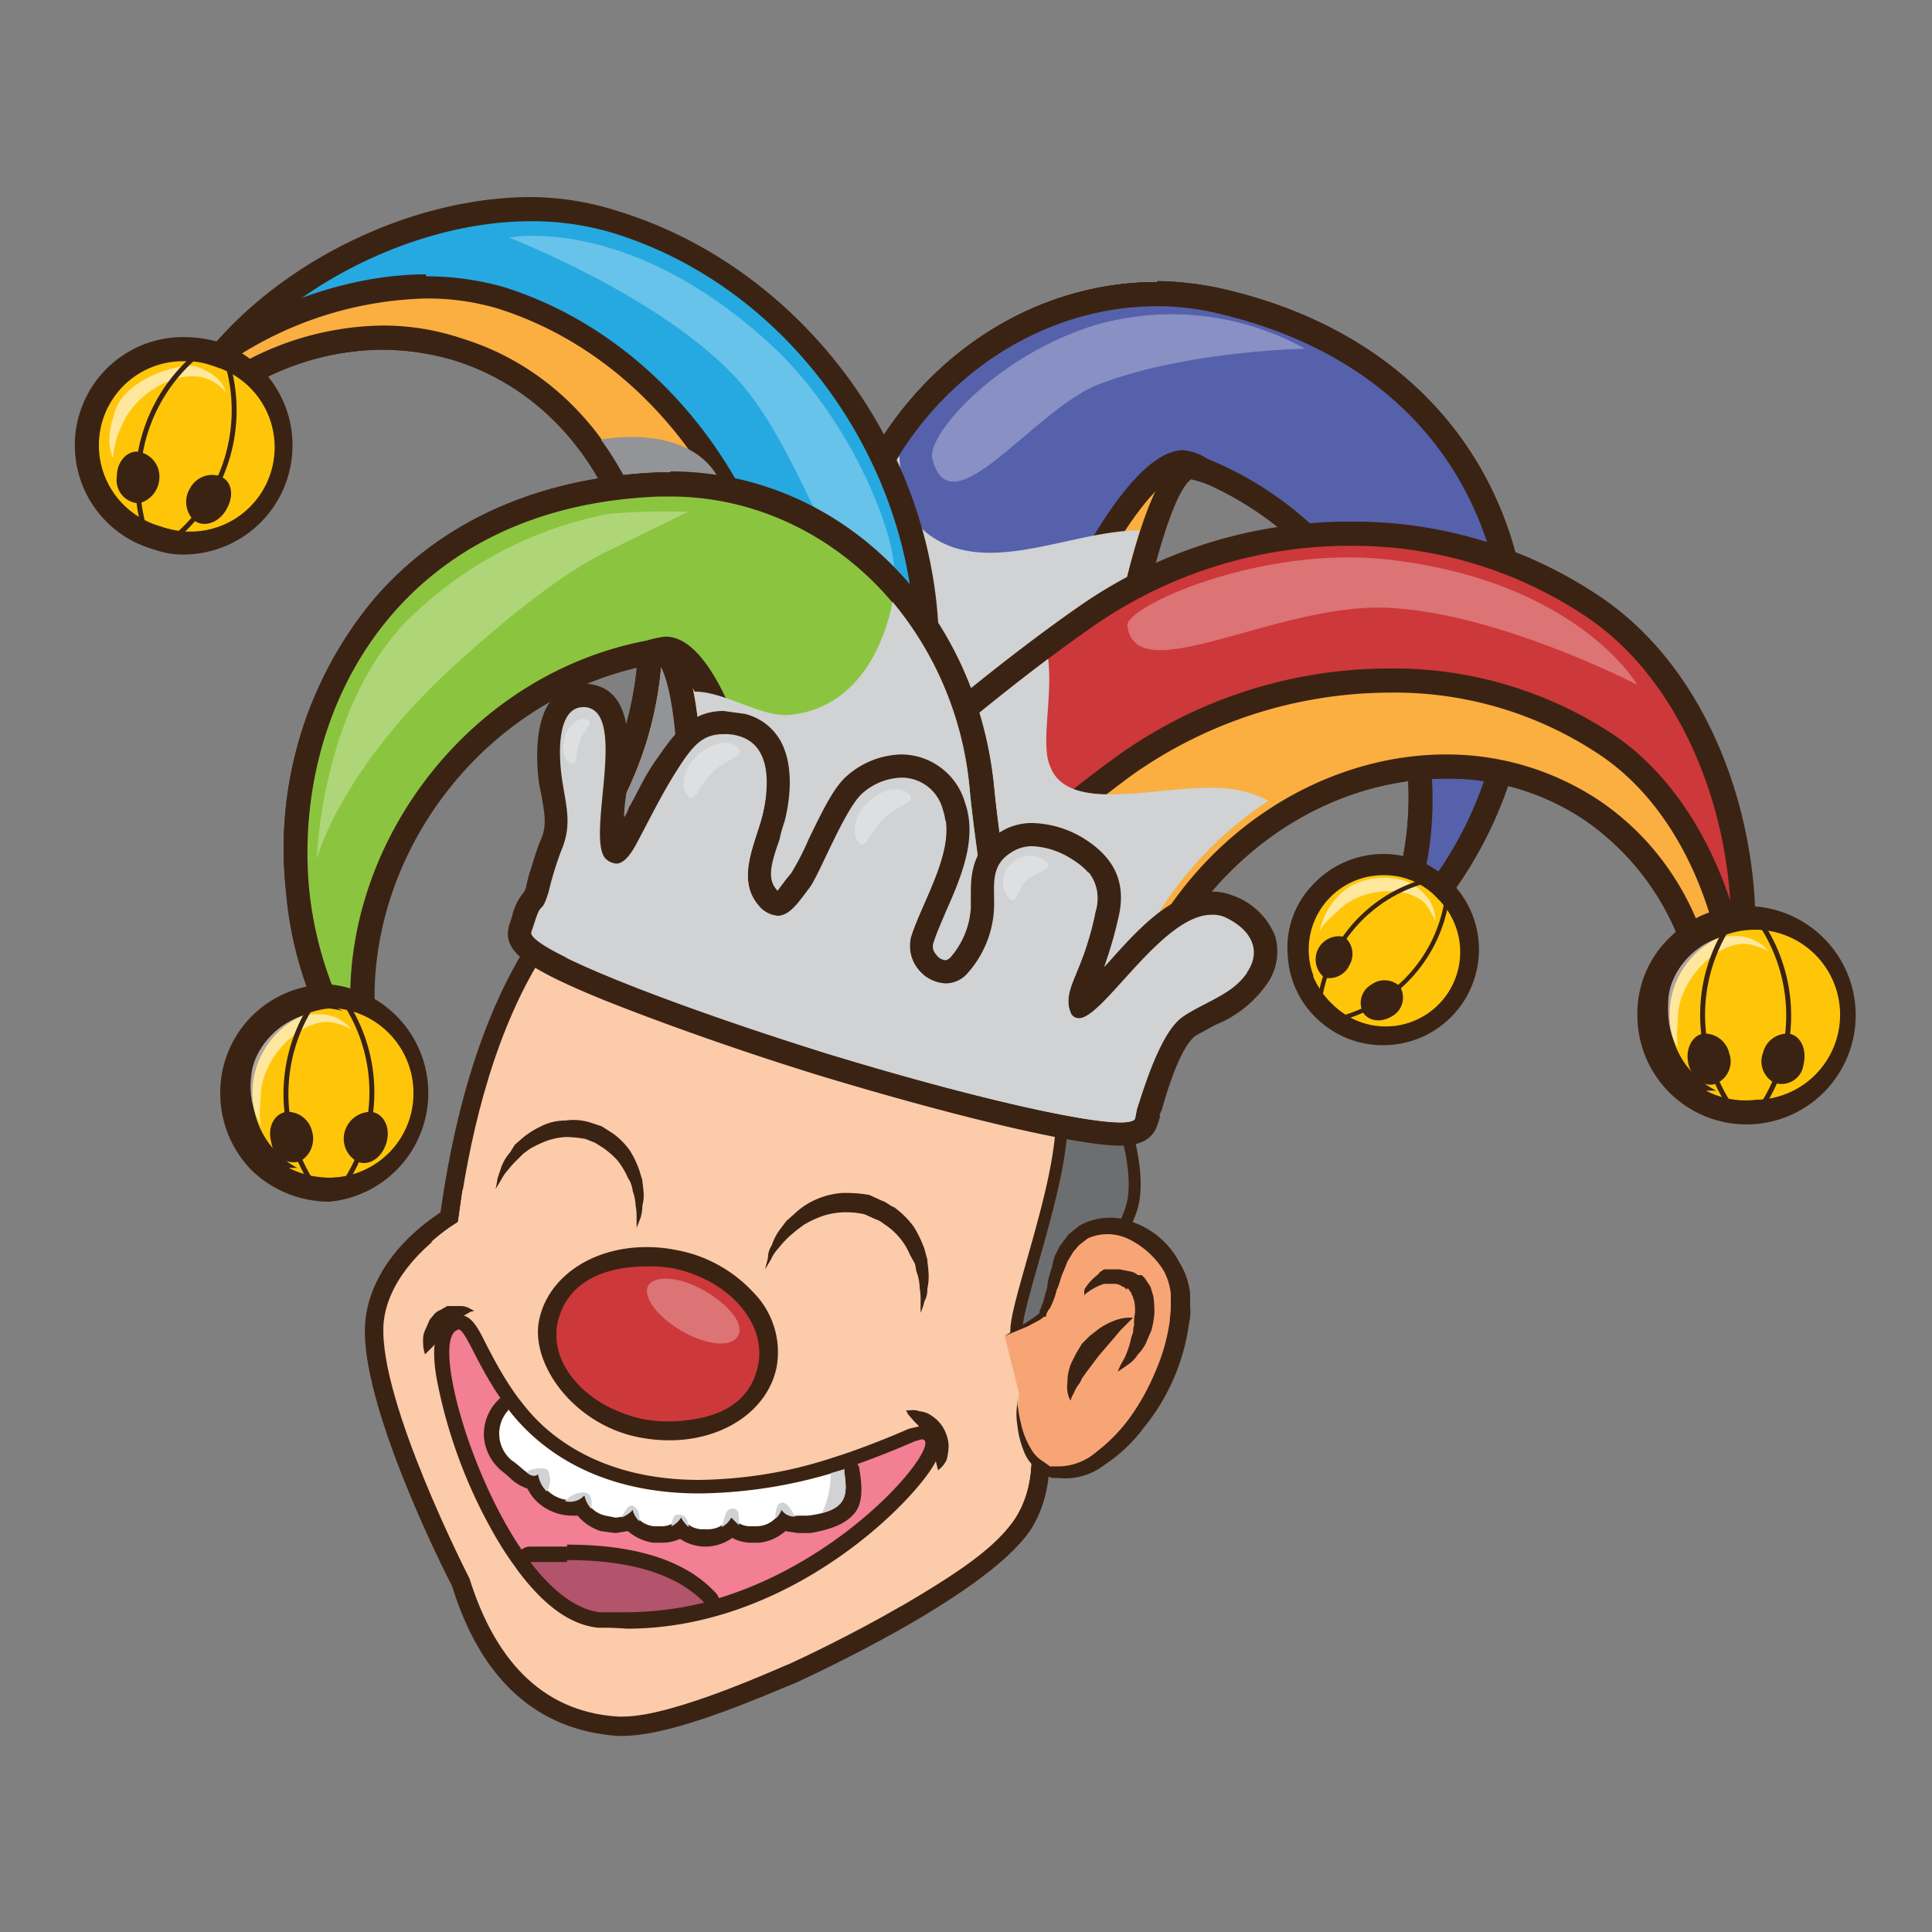 <svg xmlns="http://www.w3.org/2000/svg" viewBox="0 0 200 200"><rect x="0" y="0" width="200" height="200" fill="#808080" stroke="none"/><defs><style>.cls-1{isolation:isolate;}.cls-2,.cls-5{fill:#fccbaa;}.cls-3{fill:#3b2314;}.cls-4,.cls-5{mix-blend-mode:multiply;}.cls-6{fill:#6d6e70;stroke-linecap:round;stroke-miterlimit:10;stroke-width:1.24px;}.cls-18,.cls-19,.cls-6{stroke:#3b2314;}.cls-7{fill:#f8a576;}.cls-8{fill:#faaf40;}.cls-9{fill:#00a69c;}.cls-10{fill:#5661ab;}.cls-11{fill:#d0d2d3;}.cls-12,.cls-17,.cls-22{fill:#fff;}.cls-12,.cls-21{opacity:0.3;}.cls-13{fill:#26a9e0;}.cls-14{fill:#929497;}.cls-15{fill:#cd383a;}.cls-16{fill:#ffc609;}.cls-17{opacity:0.6;}.cls-18,.cls-19{fill:none;stroke-linecap:square;stroke-linejoin:round;}.cls-18{stroke-width:0.51px;}.cls-19{stroke-width:0.45px;}.cls-20{fill:#8bc53f;}.cls-23{fill:#f27f93;}.cls-24{fill:#b2546b;}</style></defs><g class="cls-1"><g id="Layer_8" data-name="Layer 8"><path class="cls-2" d="M64.5,178.6c4.7,0,13.7-3.8,16.6-5l.8-.4h0c2.1-.7,10.1-5.1,10.2-5.1,7.1-4,11.7-7.4,13.7-10.3s2.5-7.7,1-12.6c1.5-3.9,3.5-15.4,3.8-18.5.8-11.7,1-25-6.6-33.5-5-5.5-12.6-8.4-23.3-8.8H79.5c-17.9,0-29.3,14.4-33,41.5-4.7,3-7.5,7-7.8,11.1-.5,8.1,8.6,26,9,26.8,2.9,9.2,8.4,14.3,16.2,14.8Z"/><path class="cls-3" d="M79.5,85.4h1.2c30,1.1,30.2,22.5,28.9,41.3-.2,3.1-2.3,15.1-3.8,18.4,1.4,4.4,1.4,8.9-.8,12.2-4.6,6.5-23.4,15-23.4,15h0c-.2,0-11.7,5.4-17.1,5.4H64c-8.2-.5-12.9-6.3-15.4-14.3,0,0-9.4-18.3-8.9-26.3.3-4.1,3.6-7.9,7.7-10.5,2.2-16.4,8.9-41.1,32.1-41.1m0-2c-18.3,0-30,14.5-33.9,42-4.7,3.1-7.5,7.3-7.8,11.5-.6,8.1,8,25.3,9,27.2,3,9.7,8.8,14.9,17.1,15.5h.6c4.4,0,11.7-2.9,16.9-5.1h0l1-.4c.8-.4,19.4-8.8,24.2-15.7,2.2-3.3,2.7-8.1,1.2-13.2,1.6-4.3,3.5-15.3,3.7-18.4.9-12,1.1-25.5-6.8-34.2-5.1-5.8-13-8.8-23.9-9.2Z"/><g class="cls-4"><path class="cls-2" d="M51.4,127.2a51.2,51.2,0,0,0-6.8,1.4,18.6,18.6,0,0,1,2.8-2.1c.2-1.1.3-2.2.5-3.4A11.5,11.5,0,0,0,51.4,127.2Z"/></g><g class="cls-4"><path class="cls-2" d="M94.4,141.9c2.1-5.6,5.2-11.1,6.3-17a108.3,108.3,0,0,0,2.1-31.1c7.8,8.2,7.6,20.8,6.8,32.9-.2,3.1-2.3,15.1-3.8,18.4,1.4,4.4,1.4,8.9-.8,12.2s-7,6.2-11.8,9C95.2,163.3,108.6,147.3,94.4,141.9Z"/></g><path class="cls-5" d="M79.4,143.7s-2.4,8.4-10.9,6.8S58.2,148.1,58,140.3,79.4,143.7,79.4,143.7Z"/><path class="cls-6" d="M115.2,113.2s2.7,5.9,2.2,10.6-7,10.9-11.1,14.3,4.7-16.1,3.5-23.8,4.9-1.9,4.9-1.9Z"/><path class="cls-7" d="M104,138.3s3.6-1.7,4-2.3,1.4-4.4,2-5.8c3-7,11.8-2.4,12.3,3.5.9,8.9-7.7,19.7-12.8,18.5s-4-7.9-4-7.9"/><path class="cls-3" d="M104,138.3l2.4-1,1.3-.7.4-.3h.2v-.2a2.5,2.5,0,0,1,.4-.7,8.4,8.4,0,0,0,.7-1.9c.3-.6.4-1.3.7-1.9l.4-1,.6-1,.6-.7.9-.7a5,5,0,0,1,4.3.1,8.8,8.8,0,0,1,3.6,3.3,6.8,6.8,0,0,1,.7,2.3v1.5c0,.5-.1.9-.1,1.3a20,20,0,0,1-1.5,5.3,23.7,23.7,0,0,1-2.6,4.7,17.2,17.2,0,0,1-3.5,3.6,6.1,6.1,0,0,1-3.8,1.5h-1l-.7-.5a3.4,3.4,0,0,1-1.2-1.2,8.5,8.5,0,0,1-1.1-2.7,13.1,13.1,0,0,1-.4-2.7v.7a6.6,6.6,0,0,0,0,2,10.1,10.1,0,0,0,.8,3.1,4,4,0,0,0,1.3,1.6,2.6,2.6,0,0,0,1,.7l.5.2h.6a6.7,6.7,0,0,0,4.9-1.4,16,16,0,0,0,4-3.8,21.6,21.6,0,0,0,4.7-10.9,4.3,4.3,0,0,0,.1-1.6v-1.4a7.6,7.6,0,0,0-1.1-3.2,8.7,8.7,0,0,0-4.6-4.1,6.5,6.5,0,0,0-5.8.3l-1.1.9-.9,1.2-.5,1a7,7,0,0,0-.3,1.2,8,8,0,0,0-.5,2.1c-.2.6-.3,1.2-.5,1.7l-.3.8v.2h-.1l-.2.2-1.2.8Z"/><path class="cls-8" d="M146.8,94.2a1.1,1.1,0,0,0,.9-.4,39,39,0,0,0,7.5-13.7c3.2-10.6,2.2-21.8-2.9-30.7s-13.7-15.2-25.3-18a29,29,0,0,0-7.2-.9c-14.5,0-27.3,10-31.9,25-2.2,7.2-9.3,25.5-9.4,25.7a1.2,1.2,0,0,0,.1,1,.9.9,0,0,0,.7.6l31.9,9.1h.3l.7-.2a2.1,2.1,0,0,0,.6-1c2.1-20.4,6.7-42.5,10.4-42.5a30.7,30.7,0,0,1,19.5,15.1,38.4,38.4,0,0,1,2.9,29.2,1.2,1.2,0,0,0,.6,1.5Z"/><path class="cls-3" d="M119.8,31.7a27.2,27.2,0,0,1,6.9.9c26.4,6.5,32.7,29.5,27.3,47.1A38.7,38.7,0,0,1,146.8,93c5.4-17.6-1.9-40.2-23.1-45.9h-.5c-7.1,0-11.7,43.6-11.7,43.6L79.7,81.6s7.2-18.4,9.4-25.7c4.6-15,17.4-24.2,30.7-24.2m0-2.5c-15,0-28.3,10.5-33.1,26-2.2,7.1-9.3,25.4-9.3,25.5a2.2,2.2,0,0,0,.1,2.1A2,2,0,0,0,79,84l31.9,9.1h.6a2.3,2.3,0,0,0,1.4-.4A2.7,2.7,0,0,0,114,91c2.2-20.6,6.4-39.3,9.3-41.4A29.6,29.6,0,0,1,141.7,64a37.2,37.2,0,0,1,2.7,28.2,2.3,2.3,0,0,0,1.2,2.9,1.7,1.7,0,0,0,1.2.4,2.5,2.5,0,0,0,1.9-.9,43,43,0,0,0,7.7-14.1c3.3-10.9,2.2-22.5-3-31.7s-14.2-15.7-26-18.6a33,33,0,0,0-7.6-1Z"/><path class="cls-9" d="M146.8,94.2a1.1,1.1,0,0,0,.9-.4,39,39,0,0,0,7.5-13.7c3.2-10.6,2.2-21.8-2.9-30.7s-13.7-15.2-25.3-18a29,29,0,0,0-7.2-.9c-14.5,0-27.3,10-31.9,25-2.2,7.2-9.3,25.5-9.4,25.7a1.2,1.2,0,0,0,.1,1,.9.9,0,0,0,.7.6L99,88.4h.3a1.3,1.3,0,0,0,1.2-.8c12.9-36,19.7-39.9,22-39.9a2.3,2.3,0,0,1,1.5.6l.5.2c16.9,7,26.4,26.7,21.1,44a1.2,1.2,0,0,0,.6,1.5Z"/><path class="cls-3" d="M119.8,31.7a27.2,27.2,0,0,1,6.9.9c26.4,6.5,32.7,29.5,27.3,47.1A38.7,38.7,0,0,1,146.8,93c5.3-17.3-3.8-38.2-21.8-45.5a5.7,5.7,0,0,0-2.5-.9c-3.4,0-10.5,5.2-23.2,40.6L79.7,81.6s7.2-18.4,9.4-25.7c4.6-15,17.4-24.2,30.7-24.2m0-2.5c-15,0-28.3,10.5-33.1,26-2.2,7.1-9.3,25.4-9.3,25.5a2.2,2.2,0,0,0,.1,2.1A2,2,0,0,0,79,84l19.6,5.6h.7a2.6,2.6,0,0,0,2.4-1.6c13.5-37.9,20.1-39,20.8-39a1.3,1.3,0,0,1,.8.3l.7.4c16.4,6.7,25.5,25.7,20.4,42.4a2.3,2.3,0,0,0,1.2,2.9,1.7,1.7,0,0,0,1.2.4,2.5,2.5,0,0,0,1.9-.9,43,43,0,0,0,7.7-14.1c3.3-10.9,2.2-22.5-3-31.7s-14.2-15.7-26-18.6a33,33,0,0,0-7.6-1Z"/><path class="cls-8" d="M146.8,94.2a1.1,1.1,0,0,0,.9-.4,39,39,0,0,0,7.5-13.7c3.2-10.6,2.2-21.8-2.9-30.7s-13.7-15.2-25.3-18a29,29,0,0,0-7.2-.9c-14.5,0-27.3,10-31.9,25-2.2,7.2-9.3,25.5-9.4,25.7a1.2,1.2,0,0,0,.1,1,.9.9,0,0,0,.7.6l31.9,9.1h.3l.7-.2a2.1,2.1,0,0,0,.6-1c2.1-20.4,6.7-42.5,10.4-42.5a30.7,30.7,0,0,1,19.5,15.1,38.4,38.4,0,0,1,2.9,29.2,1.2,1.2,0,0,0,.6,1.5Z"/><path class="cls-3" d="M119.8,31.7a27.2,27.2,0,0,1,6.9.9c26.4,6.5,32.7,29.5,27.3,47.1A38.7,38.7,0,0,1,146.8,93c5.4-17.6-1.9-40.2-23.1-45.9h-.5c-7.1,0-11.7,43.6-11.7,43.6L79.7,81.6s7.2-18.4,9.4-25.7c4.6-15,17.4-24.2,30.7-24.2m0-2.5c-15,0-28.3,10.5-33.1,26-2.2,7.1-9.3,25.4-9.3,25.5a2.2,2.2,0,0,0,.1,2.1A2,2,0,0,0,79,84l31.9,9.1h.6a2.3,2.3,0,0,0,1.4-.4A2.7,2.7,0,0,0,114,91c2.2-20.6,6.4-39.3,9.3-41.4A29.6,29.6,0,0,1,141.7,64a37.2,37.2,0,0,1,2.7,28.2,2.3,2.3,0,0,0,1.2,2.9,1.7,1.7,0,0,0,1.2.4,2.5,2.5,0,0,0,1.9-.9,43,43,0,0,0,7.7-14.1c3.3-10.9,2.2-22.5-3-31.7s-14.2-15.7-26-18.6a33,33,0,0,0-7.6-1Z"/><path class="cls-10" d="M146.8,94.2a1.1,1.1,0,0,0,.9-.4,39,39,0,0,0,7.5-13.7c3.2-10.6,2.2-21.8-2.9-30.7s-13.7-15.2-25.3-18a29,29,0,0,0-7.2-.9c-14.5,0-27.3,10-31.9,25-2.2,7.2-9.3,25.5-9.4,25.7a1.2,1.2,0,0,0,.1,1,.9.9,0,0,0,.7.6L99,88.4h.3a1.3,1.3,0,0,0,1.2-.8c12.9-36,19.7-39.9,22-39.9a2.3,2.3,0,0,1,1.5.6l.5.2c16.9,7,26.4,26.7,21.1,44a1.2,1.2,0,0,0,.6,1.5Z"/><path class="cls-3" d="M119.8,31.7a27.2,27.2,0,0,1,6.9.9c26.4,6.5,32.7,29.5,27.3,47.1A38.7,38.7,0,0,1,146.8,93c5.3-17.3-3.8-38.2-21.8-45.5a5.7,5.7,0,0,0-2.5-.9c-3.4,0-10.5,5.2-23.2,40.6L79.7,81.6s7.2-18.4,9.4-25.7c4.6-15,17.4-24.2,30.7-24.2m0-2.5c-15,0-28.3,10.5-33.1,26-2.2,7.1-9.3,25.4-9.3,25.5a2.2,2.2,0,0,0,.1,2.1A2,2,0,0,0,79,84l19.6,5.6h.7a2.6,2.6,0,0,0,2.4-1.6c13.5-37.9,20.1-39,20.8-39a1.3,1.3,0,0,1,.8.3l.7.4c16.4,6.7,25.5,25.7,20.4,42.4a2.3,2.3,0,0,0,1.2,2.9,1.7,1.7,0,0,0,1.2.4,2.5,2.5,0,0,0,1.9-.9,43,43,0,0,0,7.7-14.1c3.3-10.9,2.2-22.5-3-31.7s-14.2-15.7-26-18.6a33,33,0,0,0-7.6-1Z"/><g class="cls-4"><path class="cls-11" d="M96.1,55.3c-2.5-1.9-2.8-4.9-3-8.1a34.6,34.6,0,0,0-4,8.7c-2.2,7.3-9.4,25.7-9.4,25.7l31.8,9.1S114,67.5,118,54.9h-.2C110.7,55,102.1,59.8,96.1,55.3Z"/></g><path class="cls-12" d="M113.7,39.8c-6.8,2.7-15.4,15.3-17.2,7.6-.5-2.3,6.3-10.3,16.4-13.6a28.5,28.5,0,0,1,22.2,2.3S122.8,36.3,113.7,39.8Z"/><path class="cls-13" d="M93.9,106.1l.6-.2a1.3,1.3,0,0,0,.6-1c0-.2,1.9-23.7.7-40.8C94.6,45.3,81.3,28.3,63.7,22.9A27.3,27.3,0,0,0,55,21.6c-12.4,0-26.1,6.9-33.4,16.8a1.4,1.4,0,0,0,.1,1.6,1.8,1.8,0,0,0,.9.4l.7-.2A28.9,28.9,0,0,1,39.6,35a28.7,28.7,0,0,1,7.7,1.1C62.8,40.9,71.1,59,65.7,76.5a36.5,36.5,0,0,1-8.8,14.8,1.2,1.2,0,0,0-.2,1.5,1.3,1.3,0,0,0,1.1.6h.3l1.6-.2c9.6,0,33.4,12.6,33.6,12.7Z"/><path class="cls-3" d="M55,22.9a29.4,29.4,0,0,1,8.4,1.2c17.9,5.5,30,22.7,31.2,40.1s-.7,40.6-.7,40.6S69.7,92,59.7,92a5.5,5.5,0,0,0-1.9.2,38.6,38.6,0,0,0,9.1-15.3c5.6-18.2-3-37-19.2-41.9a25.4,25.4,0,0,0-8.1-1.3,30.8,30.8,0,0,0-17,5.4C29.4,29.9,42.7,22.9,55,22.9m0-2.5c-12.8,0-26.9,7.1-34.4,17.2a2.6,2.6,0,0,0,.2,3.2,2.5,2.5,0,0,0,3.2.4,27.5,27.5,0,0,1,15.6-5A26.5,26.5,0,0,1,47,37.3c14.8,4.6,22.7,22,17.5,38.8A34.6,34.6,0,0,1,56,90.4a2.6,2.6,0,0,0-.4,3,2.6,2.6,0,0,0,2.2,1.3h1.9c7.7,0,26.4,9,33,12.5a2.6,2.6,0,0,0,2.4,0,2.8,2.8,0,0,0,1.3-2c0-1,1.9-23.7.7-41-1.3-19.3-14.9-36.7-33-42.3A29.9,29.9,0,0,0,55,20.4Z"/><path class="cls-8" d="M79.6,99.2h.7a2.1,2.1,0,0,0,.6-1c.6-10.7.7-19.8.4-26.9-.9-18.7-13-35.4-29.6-40.5a26.3,26.3,0,0,0-7.6-1.1c-6.6,0-13.8,2.3-20.4,6.3l-.3.2-1.8,2.3a1.4,1.4,0,0,0,.1,1.6,1.8,1.8,0,0,0,.9.4l.7-.2A28.9,28.9,0,0,1,39.6,35a28.7,28.7,0,0,1,7.7,1.1C62.8,40.9,71.1,59,65.7,76.5a36.5,36.5,0,0,1-8.8,14.8,1.2,1.2,0,0,0-.2,1.5,1.3,1.3,0,0,0,1.1.6h.3l1.6-.2c3.8,0,10.5,2.1,19.4,5.9Z"/><path class="cls-3" d="M44.1,30.9a25.7,25.7,0,0,1,7.3,1C68.1,37.1,79.2,54,80,71.2A263.1,263.1,0,0,1,79.6,98c-7.1-3.1-15.1-6-19.9-6a5.5,5.5,0,0,0-1.9.2,38.6,38.6,0,0,0,9.1-15.3c5.6-18.2-3-37-19.2-41.9a25.4,25.4,0,0,0-8.1-1.3,30.8,30.8,0,0,0-17,5.4c.6-.7,1.1-1.4,1.8-2.1a37.9,37.9,0,0,1,19.7-6.1m0-2.5c-6.8,0-14.3,2.3-21.1,6.4l-.5.5-1.9,2.3a2.6,2.6,0,0,0,.2,3.2,2.5,2.5,0,0,0,3.2.4,27.5,27.5,0,0,1,15.6-5A26.5,26.5,0,0,1,47,37.3c14.8,4.6,22.7,22,17.5,38.8A34.6,34.6,0,0,1,56,90.4a2.6,2.6,0,0,0-.4,3,2.6,2.6,0,0,0,2.2,1.3h1.9c2.5,0,7.8,1,18.9,5.8l1,.2a2,2,0,0,0,1.3-.4,2.3,2.3,0,0,0,1.2-2,254.1,254.1,0,0,0,.4-27c-.9-19.2-13.4-36.3-30.4-41.6a29.7,29.7,0,0,0-8-1.1Z"/><g class="cls-4"><path class="cls-14" d="M75,51.1c-1.4-5.2-7.2-6.5-12.8-5.6,6.1,8.3,8.2,19.9,4.7,31.4a38.6,38.6,0,0,1-9.1,15.3h9.7l.4.2h1.8l.4.2h.8l.3.2H72l.5.2h.2l.5.2h.3l.5.2h.3l.5.2H75l.6.2h.2l.6.3h.2l.6.3h.1l.8.3h0l1.5.7c7.7,3.3,14.3,6.8,14.3,6.8s1.5-18.1,1-34.2C86,66.8,78,61.8,75,51.1Z"/></g><path class="cls-12" d="M76,38.9c7.9,8.4,10.7,25,16.2,21.2,1.7-1.1-2.8-15.7-12.6-24.6C64.9,22.1,52.7,24.6,52.7,24.6S68,30.5,76,38.9Z"/><path class="cls-15" d="M114.6,112h.2a1.3,1.3,0,0,0,1.1-1.1A35,35,0,0,1,122,94.8c6.6-9.7,16.9-15.5,27.7-15.5a26.9,26.9,0,0,1,15.2,4.6,28.2,28.2,0,0,1,11.9,21.3,1.4,1.4,0,0,0,1.1,1.2h.1a1.2,1.2,0,0,0,1.2-1C182.9,92,178,71.7,165,62.9a44,44,0,0,0-25.2-7.6,47.8,47.8,0,0,0-27,8.2C98.7,73.3,81.6,89.4,81.4,89.6a1.2,1.2,0,0,0-.4,1.1,1.3,1.3,0,0,0,.7.9c7.9,3.4,28.9,13.6,31.8,19.7A1.4,1.4,0,0,0,114.6,112Z"/><path class="cls-3" d="M139.8,56.5a43.5,43.5,0,0,1,24.5,7.4c12.3,8.3,17.4,27.7,13.7,41.2-.7-8.9-4.9-17.1-12.4-22.2a28.5,28.5,0,0,0-15.9-4.8c-10.7,0-21.8,5.7-28.8,16a38.5,38.5,0,0,0-6.3,16.7c-3.7-7.9-32.4-20.3-32.4-20.3s17.1-16.1,31.3-25.9a46.5,46.5,0,0,1,26.3-8.1m0-2.5a48.7,48.7,0,0,0-27.7,8.5C97.9,72.3,81.2,88,80.5,88.7a2.3,2.3,0,0,0-.7,2.2,2.7,2.7,0,0,0,1.4,1.9c10.8,4.6,28.8,13.9,31.2,19a2.5,2.5,0,0,0,2.2,1.5h.4a2.3,2.3,0,0,0,2.1-2.1A35.9,35.9,0,0,1,123,95.5c6.3-9.3,16.3-14.9,26.7-14.9A25.3,25.3,0,0,1,164.2,85a26.9,26.9,0,0,1,11.4,20.3,2.5,2.5,0,0,0,2.2,2.3h.2a2.5,2.5,0,0,0,2.5-1.8c3.7-13.8-.9-34.6-14.8-44A45.5,45.5,0,0,0,139.8,54Z"/><path class="cls-8" d="M114.6,112h.2a1.3,1.3,0,0,0,1.1-1.1A35,35,0,0,1,122,94.8c6.6-9.7,16.9-15.5,27.7-15.5a26.9,26.9,0,0,1,15.2,4.6,28.2,28.2,0,0,1,11.9,21.3,1.4,1.4,0,0,0,1.1,1.2h.1a1.2,1.2,0,0,0,1.2-1,19.1,19.1,0,0,0,.7-2.8v-.3c-1.4-10.9-6.4-20.3-13.5-25.2a39.8,39.8,0,0,0-22.6-6.7,47.2,47.2,0,0,0-27.4,8.9c-7.3,5.3-15.3,12.2-20.8,17.1a1.5,1.5,0,0,0-.4,1.1,1.4,1.4,0,0,0,.7,1c9.9,5.3,16.2,9.8,17.6,12.8A1.4,1.4,0,0,0,114.6,112Z"/><path class="cls-3" d="M143.8,71.7a38.2,38.2,0,0,1,21.9,6.5c7.4,5,11.8,14.5,12.9,24.2a13.1,13.1,0,0,1-.6,2.7c-.7-8.9-4.9-17.1-12.4-22.2a28.5,28.5,0,0,0-15.9-4.8c-10.7,0-21.8,5.7-28.8,16a38.5,38.5,0,0,0-6.3,16.7c-1.9-4.1-10.3-9.3-18.1-13.4a256.1,256.1,0,0,1,20.6-17.1,46.4,46.4,0,0,1,26.7-8.6m0-2.5a48.4,48.4,0,0,0-28.2,9.1c-7.3,5.3-15.3,12.3-20.8,17.2a2.7,2.7,0,0,0-.8,2.2,2.6,2.6,0,0,0,1.3,1.9c13.6,7.2,16.5,11,17.1,12.2a2.5,2.5,0,0,0,2.2,1.5h.4a2.3,2.3,0,0,0,2.1-2.1A35.9,35.9,0,0,1,123,95.5c6.3-9.3,16.3-14.9,26.7-14.9A25.3,25.3,0,0,1,164.2,85a26.9,26.9,0,0,1,11.4,20.3,2.5,2.5,0,0,0,2.2,2.3h.2a2.5,2.5,0,0,0,2.5-1.8c.2-1,.4-1.9.6-3v-.7c-1.4-11.2-6.6-21-14-26a41.2,41.2,0,0,0-23.3-6.9Z"/><g class="cls-4"><path class="cls-11" d="M126.6,81.6c-6.1-.5-16,2.9-17.9-2.3-1-2.3.3-7.2-.2-11.1C95.6,77.9,82.2,90.5,82.2,90.5s6.8,2.9,14.3,6.9h0l2.2,1.2h0l.7.4h.1l.6.4h.1l.6.4h.2l.5.3h.2l.5.3h.3l.4.3.3.2.4.2.3.2.4.3h.3l.4.3.3.2.4.2c.1.1.2.1.2.2l.4.2.3.2.4.3.2.2a.5.5,0,0,1,.4.2l.3.2.3.2.3.2.3.3.3.2.3.2.2.2.3.2.3.2.3.2a.2.2,0,0,0,.2.2l.3.3.2.2.3.2.2.2.2.2.2.2.3.2a.2.2,0,0,0,.2.2l.2.2v.2c.1.1.2.2.2.3h.2l.2.3h.1l.2.3h.1c.1.1.2.2.2.3h.1l.2.3h0l.2.4a38.5,38.5,0,0,1,6.3-16.7,38.1,38.1,0,0,1,10.5-10.3A11.1,11.1,0,0,0,126.6,81.6Z"/></g><path class="cls-12" d="M143.3,62.9c-11.5-.3-25.7,8.6-26.6,1.9-.3-2,13.7-8.3,26.8-6.9,19.8,2.2,26,13,26,13S154.9,63.3,143.3,62.9Z"/><path class="cls-16" d="M19.3,56.2a10,10,0,0,0,2.9-19.6,9.3,9.3,0,0,0-2.9-.5,10,10,0,0,0-3,19.6,10.5,10.5,0,0,0,3,.5Z"/><path class="cls-3" d="M19.3,37.4a7.3,7.3,0,0,1,2.5.4,8.7,8.7,0,0,1,5.9,10.9,8.8,8.8,0,0,1-8.4,6.2,7.5,7.5,0,0,1-2.6-.4,8.7,8.7,0,0,1,2.6-17.1m0-2.5a11.2,11.2,0,0,0-3.3,22,8.8,8.8,0,0,0,3.3.5,11.3,11.3,0,0,0,3.3-22,12.6,12.6,0,0,0-3.3-.5Z"/><g class="cls-4"><path class="cls-16" d="M22.7,38.1a8.8,8.8,0,0,1-8.8,14.6l-.8-.3a8.6,8.6,0,0,0,3.6,2.1,8.7,8.7,0,0,0,6-16.4Z"/></g><path class="cls-17" d="M12.6,44.1c1.3-3.4,5.9-6,8.8-4.9a4.8,4.8,0,0,1,2,1.4c-.5-1.4-1.5-2-2.9-2.6s-7.2,1-8.5,4.3c-.6,1.7-1,3.6-.3,5.1A8.6,8.6,0,0,1,12.6,44.1Z"/><path class="cls-3" d="M16.5,49.5a2.8,2.8,0,0,1-2.1,2.6,2.4,2.4,0,0,1-2.3-2.8c0-1.7,1.3-2.8,2.4-2.5A2.6,2.6,0,0,1,16.5,49.5Z"/><path class="cls-18" d="M20.1,37a17.2,17.2,0,0,0-5.3,17.2"/><path class="cls-3" d="M19.7,50.5a2.7,2.7,0,0,0,.3,3.3c.9.8,2.5.5,3.4-1s.6-3-.6-3.5A2.6,2.6,0,0,0,19.7,50.5Z"/><path class="cls-18" d="M23.7,38.2a17.2,17.2,0,0,1-5.2,17.1"/><path class="cls-16" d="M180.8,115.1a10.1,10.1,0,0,0,10-10.1,10.2,10.2,0,0,0-10.1-10,10.1,10.1,0,0,0,0,20.1Z"/><path class="cls-3" d="M180.7,96.3a8.8,8.8,0,1,1,.1,17.5h-.1a8.8,8.8,0,0,1,0-17.5h0m0-2.5h0a11.1,11.1,0,0,0-7.9,3.3,10.9,10.9,0,0,0-3.3,8,11.3,11.3,0,1,0,11.2-11.3Z"/><g class="cls-4"><path class="cls-16" d="M181.6,96.3a8.8,8.8,0,0,1-4,16.6h-1a8.8,8.8,0,0,0,12.9-7.8A8.8,8.8,0,0,0,181.6,96.3Z"/></g><path class="cls-17" d="M173.7,105.1c.2-3.7,3.9-7.5,7-7.4a6.8,6.8,0,0,1,2.4.8,4.5,4.5,0,0,0-3.6-1.6c-3.1-.1-6.6,3.1-6.8,6.6-.1,1.9.1,3.8,1.1,5C173.4,107.6,173.7,106.2,173.7,105.1Z"/><path class="cls-3" d="M179,109a2.5,2.5,0,0,1-1.2,3.1c-1.1.6-2.6-.3-3-1.9s.4-3.1,1.6-3.2A2.6,2.6,0,0,1,179,109Z"/><path class="cls-18" d="M178.8,96.1a17,17,0,0,0,0,17.9"/><path class="cls-3" d="M182.5,109a2.5,2.5,0,0,0,1.2,3.1,2.3,2.3,0,0,0,3-1.9c.4-1.7-.4-3.1-1.6-3.2A2.6,2.6,0,0,0,182.5,109Z"/><path class="cls-18" d="M182.6,96.1a17.2,17.2,0,0,1,.1,17.9"/><path class="cls-16" d="M143.2,107.1a8.9,8.9,0,0,0,5.9-15.4,9,9,0,0,0-5.9-2.2,8.8,8.8,0,0,0-6.6,2.9,9.3,9.3,0,0,0-2.2,6.4,8.6,8.6,0,0,0,2.9,6.1,9,9,0,0,0,5.9,2.2Z"/><path class="cls-3" d="M143.2,90.6a7.5,7.5,0,0,1,5.1,1.9,7.8,7.8,0,0,1,.6,11,7.5,7.5,0,0,1-5.7,2.5,7.4,7.4,0,0,1-5.2-2,7.7,7.7,0,0,1,5.2-13.4m0-2.2a10,10,0,0,0-7.4,3.3,9.3,9.3,0,0,0-2.5,7.1,9.7,9.7,0,0,0,3.3,6.9,9.8,9.8,0,0,0,6.6,2.5,9.9,9.9,0,1,0,0-19.8Z"/><g class="cls-4"><path class="cls-16" d="M148.9,93.1a7.5,7.5,0,0,1-1.5,7.8,7.6,7.6,0,0,1-10.9.6l-.6-.5a9,9,0,0,0,2.1,3,7.7,7.7,0,0,0,10.9-10.9Z"/></g><path class="cls-17" d="M138.6,94.2c2.3-2.3,7-2.6,8.9-.7a7.2,7.2,0,0,1,1.1,1.9,4.1,4.1,0,0,0-1.4-3.1c-1.9-2-6.2-1.9-8.4.2a7.3,7.3,0,0,0-2.2,4C136.9,95.6,137.9,94.9,138.6,94.2Z"/><path class="cls-3" d="M139.7,99.9a2.3,2.3,0,0,1-2.6,1.3,2.4,2.4,0,0,1,2.1-4.2A2.3,2.3,0,0,1,139.7,99.9Z"/><path class="cls-19" d="M147.2,91.3A15.1,15.1,0,0,0,136.7,103"/><path class="cls-3" d="M142,101.9a2.2,2.2,0,0,0-1,2.7c.4,1,1.8,1.4,3.1.6a2.2,2.2,0,0,0,.8-3.1A2.3,2.3,0,0,0,142,101.9Z"/><path class="cls-19" d="M149.7,93.6a15.1,15.1,0,0,1-10.5,11.7"/><path class="cls-8" d="M104.2,108.8a1.3,1.3,0,0,0,.8-.3,1.2,1.2,0,0,0,.4-1.1c-.7-4.4-3.2-19.3-3.8-25.7-1.6-18-15.5-31.6-32.2-31.6H68.3c-11.9.5-21.7,4.8-28.4,12.5S29.8,81.1,30.8,92.1A38.5,38.5,0,0,0,35.3,107a1.3,1.3,0,0,0,1.1.6h.4a1.4,1.4,0,0,0,.9-1.3,38,38,0,0,1,8.7-28,30.5,30.5,0,0,1,22-10.8h.1a.5.5,0,0,1,.5.3c1.1,1.1,3.4,6.3,2.1,29.9A1.4,1.4,0,0,0,72,99l31.8,9.8Z"/><path class="cls-3" d="M69.4,51.4c15.6,0,29.3,12.6,31,30.5.6,6.4,3,21.1,3.8,25.7L72.4,97.8c.7-13.3.8-31.6-3.9-31.6h-.1c-21.9,1.3-33.7,21.9-32,40.2A38.4,38.4,0,0,1,32,92c-1.7-18.4,9.1-39.6,36.3-40.6h1.1m0-2.5H68.2c-12.2.5-22.3,4.9-29.3,12.9a40.3,40.3,0,0,0-9.3,30.4,38.8,38.8,0,0,0,4.6,15.4,2.6,2.6,0,0,0,2.2,1.3h.7a2.5,2.5,0,0,0,1.8-2.6,36.9,36.9,0,0,1,8.4-27.1A30,30,0,0,1,68.2,68.7c.6.8,3,5.4,1.7,29a2.5,2.5,0,0,0,1.7,2.5l31.8,9.8h.8a2.7,2.7,0,0,0,1.6-.6,2.6,2.6,0,0,0,.8-2.3c-.7-4.4-3.1-19.3-3.7-25.6-1.8-18.7-16.1-32.7-33.5-32.7Z"/><path class="cls-20" d="M104.2,108.8a1.3,1.3,0,0,0,.8-.3,1.2,1.2,0,0,0,.4-1.1c-.7-4.4-3.2-19.3-3.8-25.7-1.6-18-15.5-31.6-32.2-31.6H68.3c-11.9.5-21.7,4.8-28.4,12.5S29.8,81.1,30.8,92.1A38.5,38.5,0,0,0,35.3,107a1.3,1.3,0,0,0,1.1.6h.4a1.4,1.4,0,0,0,.9-1.3C36,88.3,49.3,70.9,67.3,67.6l.5-.2a3.5,3.5,0,0,1,1.1-.3c1.6,0,7.2,2.5,12.5,34.1a1.1,1.1,0,0,0,.8.9l21.6,6.7Z"/><path class="cls-3" d="M69.4,51.4c15.6,0,29.3,12.6,31,30.5.6,6.4,3,21.1,3.8,25.7L82.6,101C77.4,69.8,71.8,65.9,68.9,65.9a9.7,9.7,0,0,0-1.9.4c-19.1,3.6-32.3,22.1-30.6,40.1A38.4,38.4,0,0,1,32,92c-1.7-18.4,9.1-39.6,36.3-40.6h1.1m0-2.5H68.2c-12.2.5-22.3,4.9-29.3,12.9a40.3,40.3,0,0,0-9.3,30.4,38.8,38.8,0,0,0,4.6,15.4,2.6,2.6,0,0,0,2.2,1.3h.7a2.5,2.5,0,0,0,1.8-2.6C37.3,88.8,50.1,72,67.5,68.8l.8-.3h.6c.2,0,5.8.3,11.2,33a2.5,2.5,0,0,0,1.8,1.9l21.5,6.7h.8a2.7,2.7,0,0,0,1.6-.6,2.6,2.6,0,0,0,.8-2.3c-.7-4.4-3.1-19.3-3.7-25.6-1.8-18.7-16.1-32.7-33.5-32.7Z"/><g class="cls-4"><path class="cls-11" d="M100.4,81.9a35.1,35.1,0,0,0-8-19.6c-1.2,6-4.6,11.1-10.6,11.7-3,.3-6.9-2.5-10-2.4,1.3,6.4,1.1,17.4.6,26.2L82.6,101l21.6,6.6C103.4,103,101,88.3,100.4,81.9Z"/></g><path class="cls-12" d="M46.8,69.1c5.8-5.3,11.5-9.8,16-12L71.2,53a63.2,63.2,0,0,0-8.2.2A40.4,40.4,0,0,0,41.9,64.5c-8.7,9.2-9.1,24.4-9.1,24.4S35.1,79.9,46.8,69.1Z"/><path class="cls-11" d="M116,117.4c.6,0,2.2,0,2.6-1.3l.5-1.7c.7-2.2,2.1-6.9,4.1-8.2l2.1-1.2a11.1,11.1,0,0,0,4.9-3.8,4.5,4.5,0,0,0,.6-3.9,6.1,6.1,0,0,0-3.7-3.5,4.7,4.7,0,0,0-1.7-.3c-3.5,0-6.9,3.8-10,7.1a19,19,0,0,1-3.5,3.5,5.2,5.2,0,0,1,.6-2.9l.2-.5a30,30,0,0,0,1.9-6c.7-3-.3-5.1-3.1-6.8a8.3,8.3,0,0,0-4.6-1.5,5.3,5.3,0,0,0-3,.9c-2.2,1.4-2.2,3.6-2.2,5.4V94a10.1,10.1,0,0,1-2.4,5.9,1.7,1.7,0,0,1-1.4.7,2.4,2.4,0,0,1-2-1.1,2.5,2.5,0,0,1-.4-2.2c.3-1,.8-2.2,1.3-3.4,1.5-3.4,3.1-7.1,2-10.4a5.8,5.8,0,0,0-5.5-4.2,7.5,7.5,0,0,0-4.8,1.9c-1.2,1-2.5,3.7-3.7,6.2a22.9,22.9,0,0,1-2,3.7l-.4.6c-.6.8-1.4,1.9-1.9,1.9a2,2,0,0,1-1.1-.7c-1.3-1.6-.8-3.6.1-6.4a10.9,10.9,0,0,0,.5-1.7c.4-1.4,1.2-5-.3-7.5A4.8,4.8,0,0,0,76.8,75l-1.9-.2c-2.9,0-4.4,2.2-5.8,4.3a51.4,51.4,0,0,0-2.9,5.1l-1.5,2.7a5.5,5.5,0,0,1-.9,1.3l-.2-.2c-.5-.5-.2-3.8,0-5.7.4-4.6.9-9.9-2.9-10.3h-.3a2.6,2.6,0,0,0-2.2,1c-1.9,2.1-1.3,7.3-1.2,7.9a7.7,7.7,0,0,1,.2,1.5c.4,1.9.6,3.2-.1,4.9s-.8,2.3-1.1,3.4L55.6,92a2.6,2.6,0,0,1-.4,1.1,4.4,4.4,0,0,0-1,2.1l-.3,1c-.4,1.2,0,2.5,9.2,6.2,5.8,2.4,13.6,5.1,21.9,7.7C99.1,114.4,111.6,117.4,116,117.4Z"/><path class="cls-3" d="M60.4,73.2h.2c4.5.5,0,13.5,2.1,15.7a1.8,1.8,0,0,0,1.1.5c.8,0,1.5-1,2-1.9,1.4-2.6,2.7-5.3,4.3-7.8S72.7,76,74.9,76a4.7,4.7,0,0,1,1.6.2c3.5,1,3.1,5.5,2.4,8.3s-2.7,6.5-.4,9.2a2.9,2.9,0,0,0,2,1.1c1.3,0,2.3-1.6,3.3-2.9s3.7-8.3,5.5-9.8a6.4,6.4,0,0,1,4-1.6,4.4,4.4,0,0,1,4.3,3.3c1.4,4.1-2.1,9.4-3.3,13.2a3.9,3.9,0,0,0,3.6,4.8,3,3,0,0,0,2.3-1.1,10.8,10.8,0,0,0,2.7-6.6c.1-2.2-.5-4.4,1.7-5.8a3.9,3.9,0,0,1,2.3-.7,8.2,8.2,0,0,1,4,1.3c2.3,1.4,3.1,3,2.5,5.5a30.9,30.9,0,0,1-1.8,5.9c-.5,1.3-1.4,2.9-.8,4.4a.9.9,0,0,0,.9.7c2.5,0,8.6-10.7,13.7-10.7a3.2,3.2,0,0,1,1.3.2c2.5,1.1,4,3.2,2.5,5.6s-4.4,3.2-6.7,4.7-4.1,7.5-4.8,9.6l-.2,1c-.1.2-.6.4-1.5.4-4.2,0-16.4-2.9-30.6-7.2C68.2,103.6,54.6,98.1,55,96.5l.3-.9c.8-2.6.7-.7,1.5-3.3a33.6,33.6,0,0,1,1.4-4.5c1-2.5.4-4.4,0-7s-.6-7.6,2.2-7.6m0-2.4a4.1,4.1,0,0,0-3.1,1.4c-2.2,2.4-1.7,7.4-1.5,8.9l.3,1.5c.3,1.8.5,2.9-.1,4.3s-.8,2.4-1.2,3.5l-.3,1.2a1.6,1.6,0,0,1-.3.8A5.8,5.8,0,0,0,53,94.9l-.3.9c-.7,2.6,1.4,4.3,10,7.8,5.8,2.3,13.6,5.1,22,7.7,14.2,4.3,26.8,7.3,31.3,7.3,2.1,0,3.3-.7,3.8-2.1s.2-1,.2-1l.3-.7c.5-1.8,1.9-6.5,3.5-7.6l2-1.1a12,12,0,0,0,5.4-4.3,5.8,5.8,0,0,0,.8-4.9,7.3,7.3,0,0,0-4.4-4.2,5.7,5.7,0,0,0-2.2-.4c-4.1,0-7.7,4-10.8,7.5l-.3.3a44.4,44.4,0,0,0,1.5-5.2c.8-3.5-.4-6.1-3.6-8.1a10.7,10.7,0,0,0-5.3-1.6,6.1,6.1,0,0,0-3.6,1.1c-2.8,1.8-2.8,4.6-2.8,6.4V94a8.6,8.6,0,0,1-2.1,5.1c-.3.3-.5.3-.5.3a1.3,1.3,0,0,1-1-.6,1.2,1.2,0,0,1-.3-1.1c.3-1,.8-2.1,1.3-3.3,1.6-3.6,3.3-7.6,2-11.3a6.9,6.9,0,0,0-6.6-5,8.8,8.8,0,0,0-5.6,2.2c-1.3,1.1-2.4,3.3-4,6.6a26.9,26.9,0,0,1-1.8,3.5l-.5.6-.9,1.2a.1.1,0,0,1-.1-.1c-1-1.1-.6-2.7.3-5.2a12.1,12.1,0,0,1,.5-1.8c.4-1.5,1.2-5.5-.4-8.4a5.8,5.8,0,0,0-3.7-2.8l-2.2-.3c-3.6,0-5.3,2.7-6.8,4.8s-2,3.5-3,5.2a3.1,3.1,0,0,1-.5,1,16.4,16.4,0,0,1,.2-2.2c.4-4.7,1-11.1-3.9-11.6Z"/><g class="cls-4"><path class="cls-11" d="M122.3,103.1c-4.9,3.6-5.1,5.2-7.9,10.1-4,.3-51.4-13.5-55.9-14.1,5.1,2.5,15.1,6.2,26.9,9.9,17.2,5.3,31.6,8.3,32.1,6.8l.2-1c.7-2.1,2.2-7.8,4.8-9.6s4.9-2.1,6.6-4.5C126.7,100.4,124.1,101.9,122.3,103.1Z"/></g><path class="cls-16" d="M34,123.2a10.1,10.1,0,1,0-10-10.1,10.1,10.1,0,0,0,10,10.1Z"/><path class="cls-3" d="M34,104.4h.1a8.8,8.8,0,0,1,0,17.5H34a8.8,8.8,0,0,1,0-17.5m0-2.5a11.2,11.2,0,0,0-11.2,11.2,11.4,11.4,0,0,0,3.2,8,11.6,11.6,0,0,0,8.1,3.3,11.3,11.3,0,0,0,0-22.5Z"/><g class="cls-4"><path class="cls-16" d="M35,104.4a8.8,8.8,0,0,1-4.2,16.5h-.9a9.2,9.2,0,0,0,4.1,1,8.7,8.7,0,0,0,8.8-8.7A8.8,8.8,0,0,0,35,104.4Z"/></g><path class="cls-17" d="M27,113.1c.3-3.7,4-7.5,7.1-7.3a5.7,5.7,0,0,1,2.3.8,4.2,4.2,0,0,0-3.5-1.6c-3.1-.2-6.7,3.1-6.9,6.5a7.8,7.8,0,0,0,1.1,5.1C26.7,115.6,27,114.3,27,113.1Z"/><path class="cls-3" d="M32.3,117.1a2.7,2.7,0,0,1-1.2,3.1,2.3,2.3,0,0,1-3-1.9c-.5-1.7.4-3.1,1.6-3.2A2.6,2.6,0,0,1,32.3,117.1Z"/><path class="cls-18" d="M32.2,104.2a17,17,0,0,0-.1,17.9"/><path class="cls-3" d="M35.7,117.1a2.7,2.7,0,0,0,1.2,3.1c1.1.6,2.6-.2,3.1-1.9s-.4-3.1-1.6-3.2A2.8,2.8,0,0,0,35.7,117.1Z"/><path class="cls-18" d="M36,104.2a17,17,0,0,1-.1,17.9"/><g class="cls-4"><path class="cls-11" d="M75.2,92.9A4.7,4.7,0,0,0,77.5,95a3.4,3.4,0,0,0,3.4-.2,2.6,2.6,0,0,1-2.4-1.1c-2.3-2.7-.4-6.3.4-9.2a15.7,15.7,0,0,0,.4-2.3C76.4,84.9,74.4,88.6,75.2,92.9Z"/></g><g class="cls-4"><path class="cls-11" d="M94.1,100.5a1.6,1.6,0,0,0,1.5.4A3.8,3.8,0,0,1,94.3,97c1.1-3.5,4.2-8.3,3.6-12.1C95.3,90.1,90.6,94.8,94.1,100.5Z"/></g><g class="cls-4"><path class="cls-11" d="M110.7,104.5h0c-.4-1.4.4-2.9.9-4.2a30.9,30.9,0,0,0,1.8-5.9,4.4,4.4,0,0,0-.7-4.1c-1,1.9-2.4,3.6-3.4,5.6S106.7,105.5,110.7,104.5Z"/></g><path class="cls-12" d="M73.8,79.9c-1.5,1.4-1.8,3.4-2.6,2.5s-.5-2.8,1-4.2,3.3-1.7,4.2-.8S75.2,78.5,73.8,79.9Z"/><path class="cls-12" d="M91.5,84.7c-1.5,1.4-1.8,3.4-2.6,2.5s-.5-2.8,1-4.2,3.3-1.7,4.2-.8S92.9,83.3,91.5,84.7Z"/><path class="cls-12" d="M60,76.8c-.5,1.2-.1,2.5-.9,2.2s-1-1.5-.6-2.8,1.5-2,2.3-1.7S60.4,75.5,60,76.8Z"/><path class="cls-12" d="M106.3,91.1c-1,1-1,2.8-1.9,1.8a2.5,2.5,0,0,1,.3-3.5,2.6,2.6,0,0,1,3.6-.2C109.1,90.2,107.4,90.1,106.3,91.1Z"/><path class="cls-3" d="M112.3,134.2V134l.4-.3a5.9,5.9,0,0,1,1.6-.8h.5c-.1,0,.1-.1-.1,0h.6a1.4,1.4,0,0,1,.9.3c.2,0,.3.2.4.3h.1s-.2-.1-.1-.1h.2l.2.3c.2.2.1.3.2.4s.1.4.2.5a5.7,5.7,0,0,1,.1,1.3,5.7,5.7,0,0,0-.1,1.3,2,2,0,0,0-.1.7l-.2.6a8.1,8.1,0,0,1-.3,1.1,10.4,10.4,0,0,1-.4,1l-.4.7-.3.7.6-.4.7-.5a3.4,3.4,0,0,0,.8-.9,4.4,4.4,0,0,0,.8-1.1l.3-.7.3-.7a10.1,10.1,0,0,0,.3-1.7,10.9,10.9,0,0,0-.1-1.8l-.3-1-.6-.9-.3-.3h-.4a1.8,1.8,0,0,0-.9-.4l-1-.2h-1.6c-.3.2-.5.3-.6.5a6.2,6.2,0,0,0-1.4,1.5A1.3,1.3,0,0,0,112.3,134.2Z"/><path class="cls-3" d="M117.3,136.4h-.5a4.4,4.4,0,0,0-1.4.3,7,7,0,0,0-1.7.9l-.9.7-.8.8-.6,1-.5,1a5.1,5.1,0,0,0-.4,2,3.2,3.2,0,0,0,.1,1.4l.2.5.2-.5c.2-.3.3-.7.6-1.1a2.5,2.5,0,0,0,.4-.7l.5-.7,1.2-1.6,1.2-1.4.6-.7.5-.6.9-.9Z"/><path class="cls-3" d="M51.3,123.1l.6-1a4.6,4.6,0,0,1,.7-1,9,9,0,0,1,1-1.1l.6-.6.7-.5a13,13,0,0,1,1.7-.8,7.1,7.1,0,0,1,2-.4,13.6,13.6,0,0,1,2,.2l1,.4.8.5a9.3,9.3,0,0,1,1.5,1.3,8.6,8.6,0,0,1,1,1.6c.1.3.3.5.4.8a3.1,3.1,0,0,1,.2.8,4.9,4.9,0,0,1,.3,1.5,5.7,5.7,0,0,1,.1,1.2v1.1l.4-1a4.4,4.4,0,0,0,.2-1.3,4,4,0,0,0,.1-1.6c0-.3-.1-.7-.1-1l-.3-1a10,10,0,0,0-1-2.1,7.7,7.7,0,0,0-1.8-1.8l-1.1-.7-1.2-.4a5.9,5.9,0,0,0-2.6-.2,5.4,5.4,0,0,0-2.5.6,8.8,8.8,0,0,0-1.9,1.2l-.8.7-.5.8a4.9,4.9,0,0,0-.9,1.5l-.4,1.2C51.4,122.7,51.3,123.1,51.3,123.1Z"/><path class="cls-3" d="M79.2,131.4l.6-1a4.2,4.2,0,0,1,.8-1.2,11,11,0,0,1,1.1-1.2l.7-.6.8-.6a11.1,11.1,0,0,1,1.9-.9,7.8,7.8,0,0,1,2.1-.4,9,9,0,0,1,2.3.2l1.1.5a2.6,2.6,0,0,1,.9.5,7,7,0,0,1,1.6,1.4,6.7,6.7,0,0,1,1.1,1.8l.5.9c.1.3.1.6.2.9a5,5,0,0,1,.3,1.6,7.1,7.1,0,0,1,.1,1.4v1.2a6.4,6.4,0,0,0,.4-1.2,2.5,2.5,0,0,0,.3-1.3,5.9,5.9,0,0,0,.1-1.9c0-.3-.1-.7-.1-1.1l-.3-1.1a12,12,0,0,0-1.1-2.3,9.5,9.5,0,0,0-2-2c-.5-.2-.9-.6-1.3-.7l-1.3-.6a14.2,14.2,0,0,0-2.9-.2,8.3,8.3,0,0,0-2.7.7,7.7,7.7,0,0,0-2.1,1.4l-.9.8-.6.8a5.6,5.6,0,0,0-.9,1.7,2.4,2.4,0,0,0-.4,1.3Z"/><path class="cls-15" d="M69.3,148.1c5.2,0,9.3-2.8,10.1-6.8a8.1,8.1,0,0,0-2.1-6.9,14.9,14.9,0,0,0-10.4-4.3c-5.1,0-9.3,2.8-10.1,6.8s3.3,9.7,9.6,10.9A13.6,13.6,0,0,0,69.3,148.1Z"/><path class="cls-3" d="M66.9,131.1a13.7,13.7,0,0,1,2.8.2c5.7,1.2,9.6,5.6,8.8,9.9s-4.6,5.9-9.2,5.9a12.3,12.3,0,0,1-2.7-.2c-5.8-1.2-9.7-5.6-8.9-9.8s4.6-6,9.2-6m0-2c-5.6,0-10.2,3.1-11.1,7.6s3.6,10.8,10.4,12.1a16.3,16.3,0,0,0,3.1.3c5.6,0,10.2-3.1,11.1-7.6a8.8,8.8,0,0,0-2.4-7.7,14.4,14.4,0,0,0-8-4.4,15.5,15.5,0,0,0-3.1-.3Z"/><g class="cls-21"><path class="cls-22" d="M67.1,133.1c-.6,1.1.9,3.2,3.5,4.7s5.1,1.7,5.8.5-.9-3.2-3.5-4.7S67.7,132,67.1,133.1Z"/></g><g class="cls-4"><path class="cls-15" d="M57.7,137.1a7.2,7.2,0,0,1,3.1-4.4,7,7,0,0,0-1.3,2.9c-.9,4.2,3.1,8.6,8.8,9.8a12.8,12.8,0,0,0,8.8-1.4c-2.1,2.5-6.2,3.7-10.5,2.9S56.9,141.3,57.7,137.1Z"/></g><path class="cls-3" d="M49.1,135.7l-.4-.2a1.9,1.9,0,0,0-.9-.3H46.3l-.7.4a1.8,1.8,0,0,0-.7.5c-.2.3-.4.4-.5.7l-.3.7a2.5,2.5,0,0,0-.3,1.4,3.8,3.8,0,0,0,.2,1.3l.9-.9.3-.5.4-.4.4-.5.3-.4a.8.8,0,0,0,.4-.4l.4-.3.4-.3.5-.3.7-.4Z"/><path class="cls-5" d="M57.2,165.7c.3-.6,2.4.5,4.9,1.7s4.4,1.9,4.2,2.5-2.9.6-5.4-.6S57,166.3,57.2,165.7Z"/><path class="cls-3" d="M97.1,152.2a2.7,2.7,0,0,0,.9-1.1,6.1,6.1,0,0,0,.2-1.5,4.1,4.1,0,0,0-.5-1.7,3.7,3.7,0,0,0-1.2-1.3,2.4,2.4,0,0,0-1.3-.5,1.9,1.9,0,0,0-1-.1h-.4l.2.4.6.7.4.4c.1.1.2.3.4.4l.3.5.3.5c.2.3.3.7.5,1l.3,1.1C97,151.7,97.1,152.2,97.1,152.2Z"/><path class="cls-23" d="M64.9,167.7c17.1,0,31.7-14.8,31.7-18.3a1.2,1.2,0,0,0-1.2-1.2l-1,.3c-8.6,3.8-16.2,5.7-22.6,5.7h0c-14.6,0-19.7-9.9-22.1-14.6-.9-1.9-1.4-2.8-2.3-2.8H47c-1.2.5-1.5,2.3-1,5.5,1.3,8.2,8.1,24.4,16,25.1l2.9.2Z"/><path class="cls-3" d="M47.4,137.6c1.8,0,4.8,17.3,24.4,17.3,6,0,13.5-1.6,22.9-5.7l.7-.2c3,0-11.5,17.9-30.5,17.9H62.1c-9.6-1-18.3-27.7-14.8-29.2h.1m0-1.6-.7.2c-2.1.9-1.9,4.1-1.5,6.4a52.1,52.1,0,0,0,5.6,15.5c2.4,4.4,6.4,9.7,11.1,10.2l3,.2c16.6,0,29.3-12.7,31.8-17,.5-.9,1-2.1.4-3.1a1.8,1.8,0,0,0-1.7-.9l-1.3.3c-8.5,3.7-16,5.6-22.3,5.6-14.1,0-19-9.6-21.4-14.2-1-2-1.6-3.2-3-3.2Z"/><path class="cls-24" d="M64.9,167.7a33.4,33.4,0,0,0,8.2-1,.9.9,0,0,0,.6-.6,1.1,1.1,0,0,0-.2-.8c-3.8-3.8-10.1-4.6-14.8-4.6H54.9c-.3.1-.6.2-.7.5a.8.8,0,0,0,.1.8c2.6,3.4,5.2,5.2,7.7,5.5Z"/><path class="cls-3" d="M58.7,161.5c5.2,0,10.8.9,14.2,4.4a34.4,34.4,0,0,1-8,1H62.1c-2.5-.3-5-2.3-7.2-5.2h3.8m0-1.6H54.8a1.5,1.5,0,0,0-1.3,1,1.4,1.4,0,0,0,.2,1.6c2.7,3.6,5.4,5.5,8.2,5.8h3a30.3,30.3,0,0,0,8.4-1.1,1.4,1.4,0,0,0,1.1-1.1,1.4,1.4,0,0,0-.4-1.5c-3.1-3.3-8.3-4.9-15.3-4.9Z"/><path class="cls-22" d="M73,159.3a3.9,3.9,0,0,0,2.7-1,3.4,3.4,0,0,0,2,.6h.8a4.4,4.4,0,0,0,2.6-1.4,3.3,3.3,0,0,0,1.5.3h1.2c2.1-.3,3.4-.8,4-1.7a4.8,4.8,0,0,0,.4-3.7v-.4a1,1,0,0,0-.4-.5h-.6a49.2,49.2,0,0,1-14.8,2.6c-11,0-16.7-5.2-19.1-8.3a.5.5,0,0,0-.5-.3h-.1c-.2,0-.4,0-.5.2a4.2,4.2,0,0,0-1.3,3.4,4.5,4.5,0,0,0,1.6,3l.7.5a3.5,3.5,0,0,0,2,1.2,3.9,3.9,0,0,0,2.2,2.2,3.3,3.3,0,0,0,1.7.4h0l1-.2a4,4,0,0,0,2.3,1.7,3.2,3.2,0,0,0,1.3.2,2.6,2.6,0,0,0,1.5-.4,3.4,3.4,0,0,0,2.5,1.4h.7a3.2,3.2,0,0,0,2-.7,3.6,3.6,0,0,0,2.6,1Z"/><path class="cls-3" d="M52.7,146c3.4,4.4,9.6,8.6,19.7,8.6a49.8,49.8,0,0,0,15-2.5v.3c.3,2.3.5,4-3.8,4.5H82.6a1.8,1.8,0,0,1-1.7-.7,2.8,2.8,0,0,1-2.6,1.8h-.6a2.3,2.3,0,0,1-2-1.1,2.8,2.8,0,0,1-2.7,1.4h0a2.5,2.5,0,0,1-2.5-1.4,2.4,2.4,0,0,1-2.1,1.1h-.6a2.5,2.5,0,0,1-2.3-1.8,2.3,2.3,0,0,1-1.8.9l-1-.2a2.8,2.8,0,0,1-2.2-2.2,1.6,1.6,0,0,1-1.4.6,3.5,3.5,0,0,1-3.4-2.8l-.5.2c-.6,0-1.4-1-2.2-1.5a3.6,3.6,0,0,1-.3-5.3m0-1.5a1.6,1.6,0,0,0-1.1.5,5,5,0,0,0-1.5,3.9,5.1,5.1,0,0,0,2,3.6l.6.5a4.7,4.7,0,0,0,1.9,1.2,4.9,4.9,0,0,0,2.4,2.3,5.4,5.4,0,0,0,2.1.5h.7a5.1,5.1,0,0,0,2.4,1.6l1.5.2,1.3-.2a5.2,5.2,0,0,0,2.6,1.2h.8a4.5,4.5,0,0,0,2-.4,4.7,4.7,0,0,0,5.4-.1,4.1,4.1,0,0,0,1.9.5h.9a4.8,4.8,0,0,0,2.7-1.2l1.3.2h1.3c2.3-.4,3.7-1,4.6-2.1s.7-3,.5-4.3-.1-.3-.1-.4a1.8,1.8,0,0,0-.7-1l-.8-.2h-.5a47,47,0,0,1-14.5,2.5c-10.7,0-16.1-5-18.4-8a1.4,1.4,0,0,0-1.2-.6Z"/><path class="cls-11" d="M80.6,155.7c.7-.5,1.2.4,1.7,1.3a1.6,1.6,0,0,1-1.4-.7,2,2,0,0,1-.6.9A2.2,2.2,0,0,1,80.6,155.7Z"/><path class="cls-11" d="M75.6,156.2c1-.2.9.7.9,1.7l-.8-.8a2.4,2.4,0,0,1-1,1C75,157.2,75.1,156.3,75.6,156.2Z"/><path class="cls-11" d="M70.1,156.8c.9-.1,1.1.5,1.2,1.3a3.9,3.9,0,0,1-.8-1,2.2,2.2,0,0,1-1,.9C69.6,157.4,69.7,156.8,70.1,156.8Z"/><path class="cls-11" d="M65.8,156.1c.4.3.4.9.4,1.4a2.4,2.4,0,0,1-.7-1.2,2.8,2.8,0,0,1-1.2.8C64.8,156.3,65.2,155.4,65.8,156.1Z"/><path class="cls-11" d="M61.2,156.2a3.1,3.1,0,0,1-.7-1.4,2,2,0,0,1-2,.6,2.6,2.6,0,0,1,1.7-.9C61.3,154.4,61.3,155.3,61.2,156.2Z"/><path class="cls-11" d="M56.7,152.2a2.2,2.2,0,0,1-.1,2.2,3.1,3.1,0,0,1-.9-1.8c-.3.3-.7.2-1.1-.1S56.4,151.7,56.7,152.2Z"/><path class="cls-11" d="M86,152.5l1.4-.4v.3c.3,2,.4,3.5-2.3,4.2A9.4,9.4,0,0,0,86,152.5Z"/></g></g></svg>